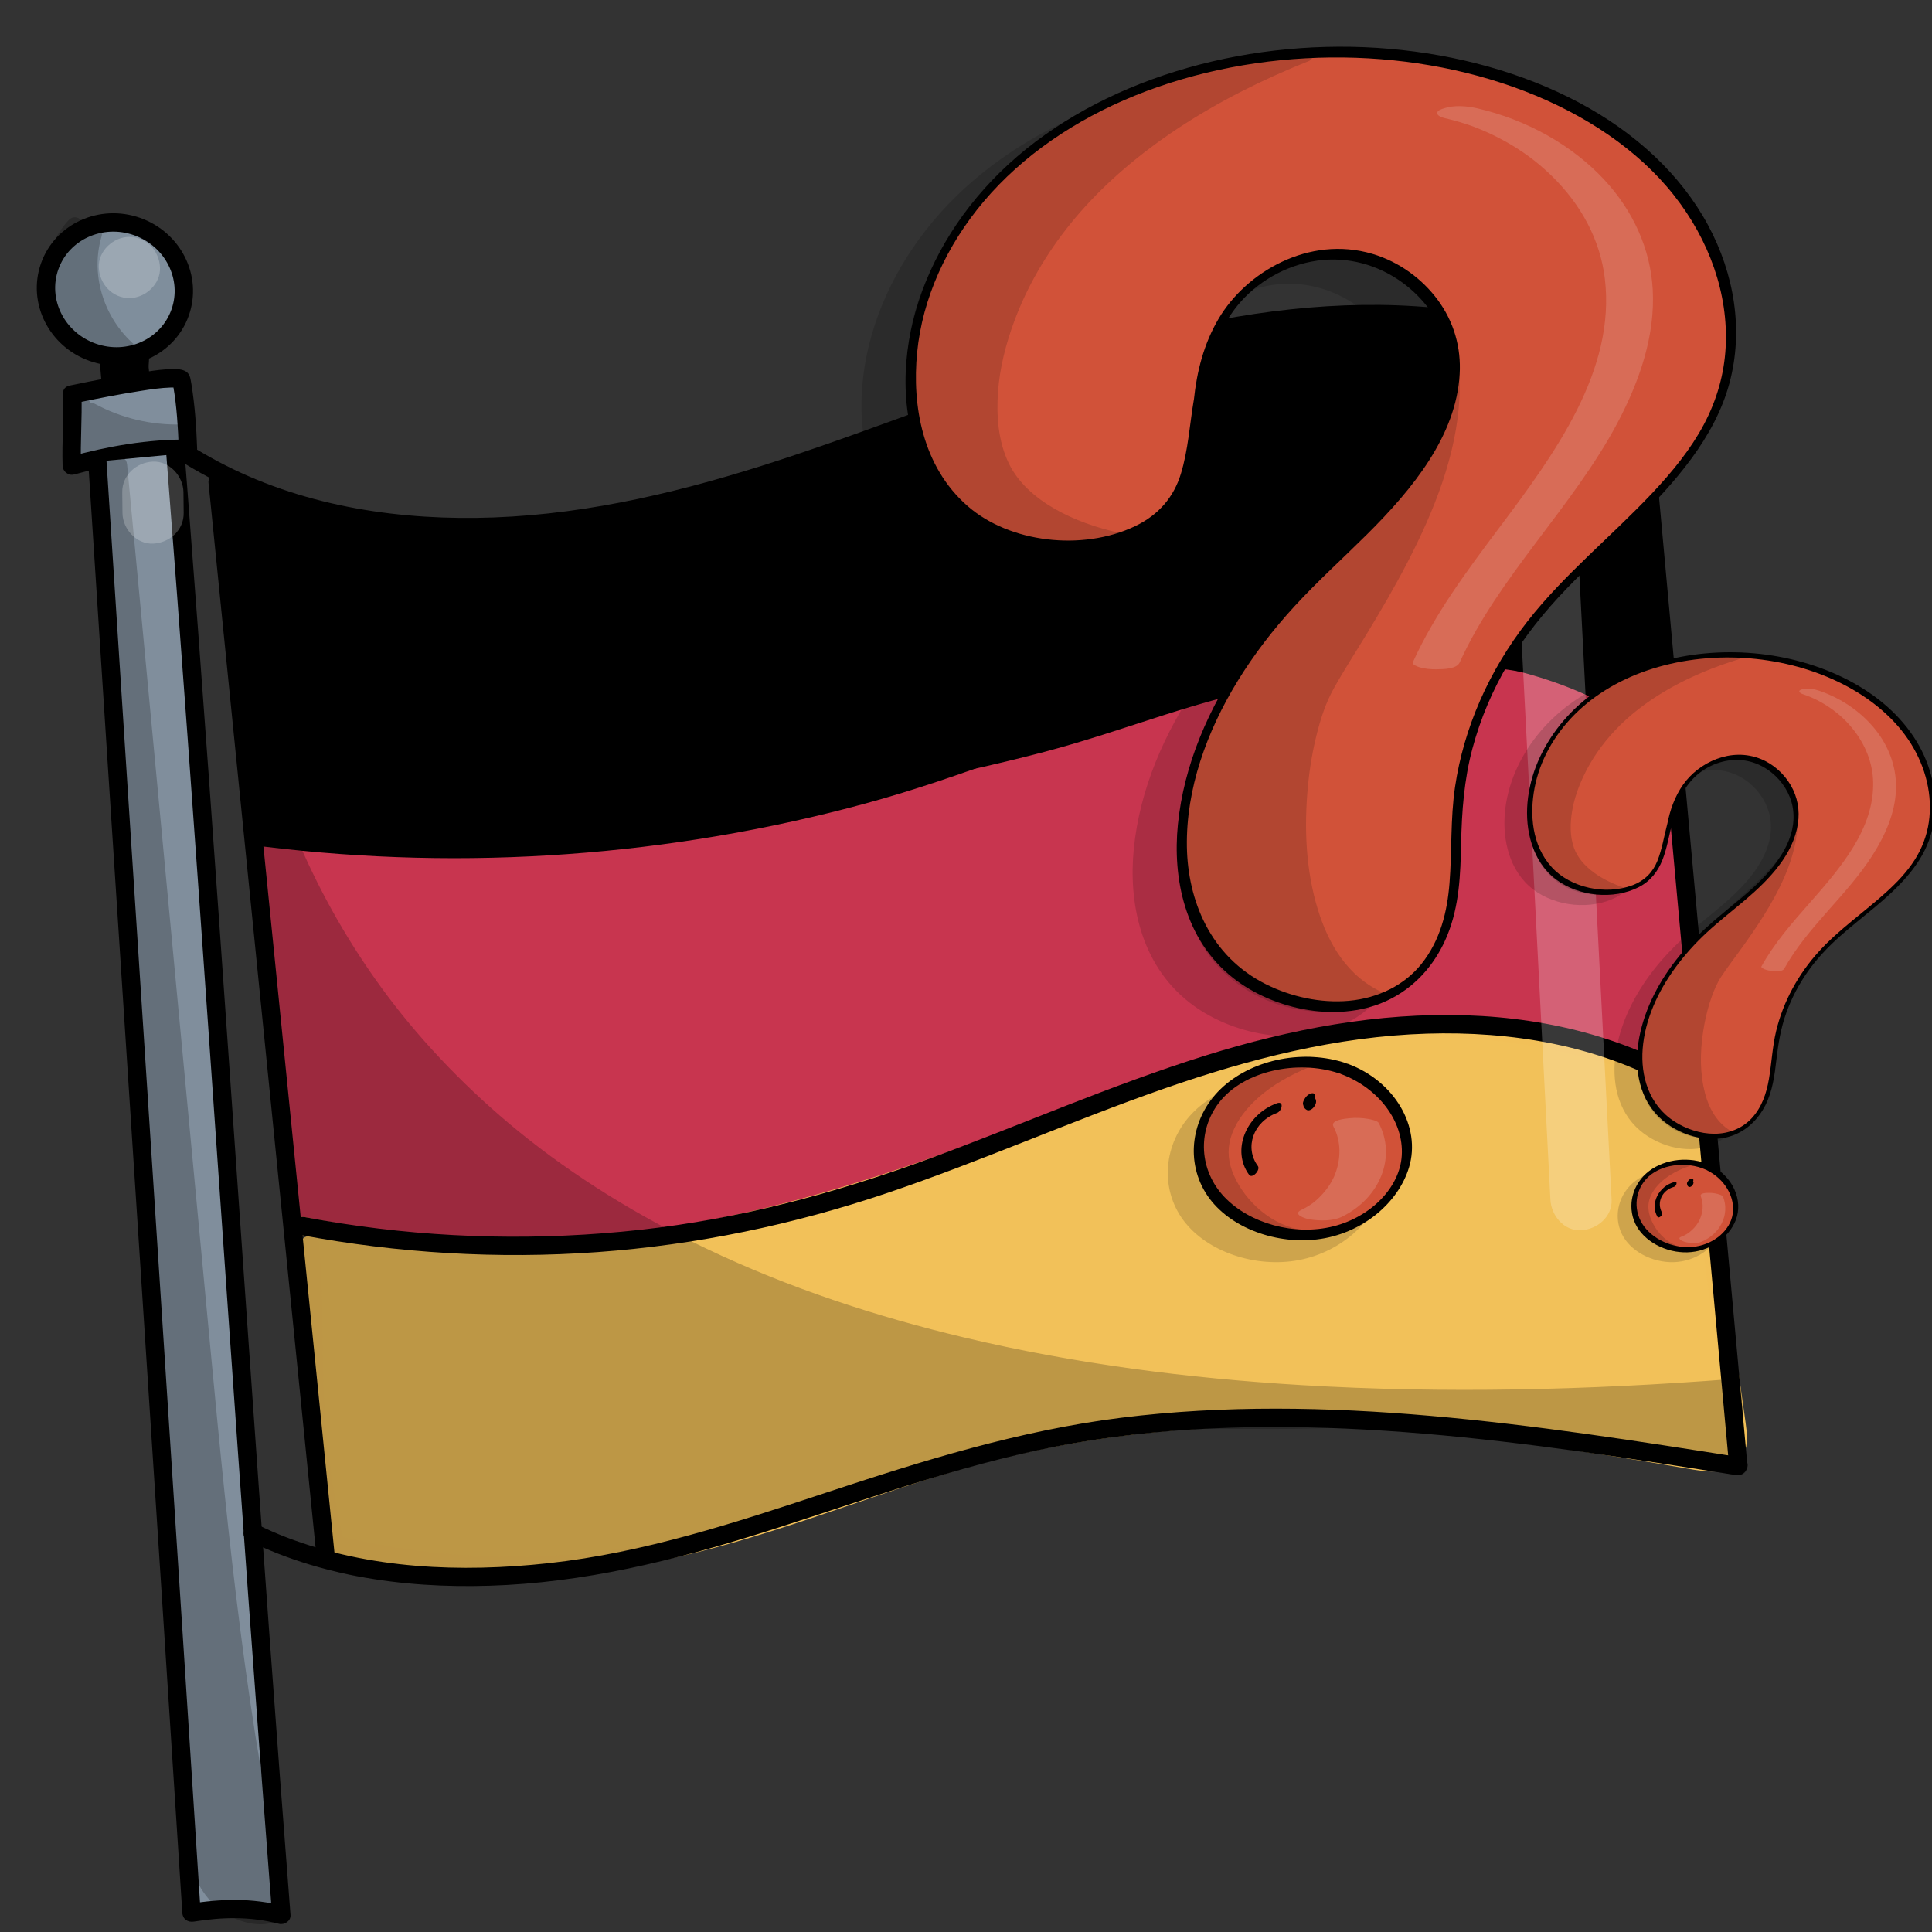 <?xml version="1.0" encoding="utf-8"?>
<!-- Generator: Adobe Adobe Illustrator 24.2.0, SVG Export Plug-In . SVG Version: 6.00 Build 0)  -->
<svg version="1.1" xmlns="http://www.w3.org/2000/svg" xmlns:xlink="http://www.w3.org/1999/xlink" x="0px" y="0px"
	 viewBox="0 0 1700.79 1700.79" style="enable-background:new 0 0 1700.79 1700.79;" xml:space="preserve">
<rect x="0" y="0" width="1700.79" height="1700.79" fill="#333333" stroke="none"/>
<style type="text/css">
	.st0{fill:#C8354F;}
	.st1{fill:#F2C159;}
	.st2{fill:#F2C058;}
	.st3{fill:#808E9C;}
	.st4{fill:#7F8E9C;stroke:#000000;stroke-width:16.166;stroke-miterlimit:10;}
	.st5{opacity:0.22;}
	.st6{fill:#FFFFFF;}
	.st7{opacity:0.149;}
	.st8{fill:#D15238;}
	.st9{fill:#D15239;}
</style>
<g id="Ebene_10">
</g>
<g id="Ebene_4">
</g>
<g id="Ebene_5">
</g>
<g id="Ebene_9">
</g>
<g id="Ebene_6">
</g>
<g id="Ebene_7">
	<g>
		<g>
			<path d="M204.87,432.16c7.41,90.17,14.83,180.34,22.24,270.52c0.75,9.08,1.83,18.94,8.18,25.66c6.6,6.99,16.98,8.57,26.5,9.63
				c187.2,20.98,377.76,4.4,556.68-48.44c105.18-31.07,206.56-74.54,314.28-96.4c107.72-21.86,226.26-19.98,322.79,35.37
				c-4.81-77.85-9.63-155.71-14.44-233.56c-0.99-16.05-2.24-32.9-11-46.61c-11.06-17.31-31.68-25.95-51.31-32.22
				c-128.44-41.02-267.49-24.94-396.23,9.2s-252.03,85.7-381.77,116.24s-270.76,38.75-395.52-12.7"/>
			<g>
				<path d="M196.78,432.16c4.52,55.01,9.05,110.03,13.57,165.04c2.24,27.3,4.49,54.6,6.73,81.9c1.67,20.28-0.8,49.83,20.5,60.93
					c9.62,5.01,20.7,5.67,31.29,6.8c13.37,1.43,26.77,2.67,40.18,3.72c26,2.04,52.06,3.35,78.14,3.95
					c52.05,1.2,104.18-0.46,156.05-4.98c103.73-9.03,206.19-29.45,305.47-60.79c98.42-31.06,194.69-70.74,296.51-89.82
					c90.68-16.99,189.38-16.94,275.11,20.86c10.65,4.69,21.02,9.96,31.13,15.71c5.06,2.88,12.55-0.7,12.16-6.98
					c-3.38-54.66-6.76-109.33-10.14-163.99c-1.67-27.02-2.6-54.21-5.16-81.17c-2.19-23.08-9.53-43.13-28.75-57.2
					c-17.86-13.07-40.93-19.08-62-24.65c-24.45-6.46-49.38-10.95-74.49-13.88c-50.81-5.93-102.25-4.83-153.02,0.94
					c-102.83,11.69-201.72,42.46-299.58,74.92c-97.97,32.5-196.11,66.73-298.26,83.62c-96.09,15.89-196.8,16.54-290.3-13.45
					c-11.67-3.74-23.16-7.97-34.5-12.61c-4.07-1.67-8.84,1.81-9.94,5.65c-1.33,4.62,1.63,8.3,5.65,9.94
					c89.89,36.81,189.03,43.37,284.82,32.78c100.42-11.1,197.16-40.75,292.73-72.35c96.83-32.02,193.54-66.09,294.21-84.16
					c98.61-17.7,201.93-20.08,298.44,9.96c18.76,5.84,40.47,13.36,50.91,31.36c5.84,10.07,7.42,21.94,8.3,33.36
					c1.02,13.21,1.68,26.45,2.5,39.67c3.33,53.83,6.66,107.67,9.99,161.5c0.82,13.25,1.64,26.5,2.46,39.75
					c4.05-2.33,8.11-4.65,12.16-6.98c-81.03-46.11-177-56.04-268.39-45.73c-100.13,11.29-195.08,46.37-289.9,78.59
					c-48.63,16.52-97.57,31.99-147.47,44.22c-50.05,12.26-100.8,21.81-151.91,28.41c-102.52,13.25-206.5,15.25-309.45,5.98
					c-11.89-1.07-24.01-1.79-35.78-3.79c-10.58-1.8-17.82-5.76-20.24-16.75c-2.63-11.97-2.52-24.88-3.52-37.07
					c-1.09-13.24-2.18-26.47-3.26-39.71c-4.49-54.6-8.98-109.2-13.47-163.8c-1.09-13.24-2.18-26.47-3.26-39.71
					C212.1,421.86,195.93,421.77,196.78,432.16L196.78,432.16z"/>
			</g>
		</g>
		<g>
			<path class="st0" d="M237.63,757.61c8.59,138.11,20.24,305.01,28.41,312.05c7.36,6.33,32.01,10.48,41.65,11.14
				c157.04,10.8,245.48,25.25,449.65-39.23c121.03-38.23,238.06-88.06,361.21-119.49c123.16-31.43,262.9-34.87,372.02,33.66
				c-12.89-88.61-14.94-271.88-34.74-299.53c-21.86-30.53-144.06-117.02-453.82-10.68c-106.63,36.61-214.26,52.9-324.56,77.7
				C532.1,755.92,400.7,765.4,237.5,745.53"/>
			<g>
				<path class="st0" d="M229.55,757.61c3.54,56.89,7.23,113.77,11.6,170.6c3.17,41.25,5.89,82.82,12.14,123.74
					c1.15,7.56,1.69,18.56,7.81,24.03c7.61,6.8,20.29,8.88,29.96,10.65c10.31,1.89,20.67,2.52,31.11,3.27
					c44.36,3.17,88.71,7.04,133.19,8.13c43.89,1.08,87.66-1.19,131.14-7.35c55.52-7.87,110.03-21.81,163.55-38.36
					c124.33-38.45,244.36-90.29,370.66-122.44c106.9-27.21,227.4-34.47,329.79,13.27c12.4,5.78,24.4,12.33,36,19.57
					c6.62,4.13,12.81-2.67,11.87-9.13c-6.91-47.89-9.15-96.5-12.6-144.72c-3.16-44.09-4.79-89.56-14.37-132.85
					c-2.26-10.21-5.19-20.07-11.93-28.22c-4.24-5.12-9.22-9.59-14.44-13.68c-18.05-14.17-39.08-24.06-60.78-31.29
					c-82.75-27.55-175.58-18.27-259.21-0.38c-33.63,7.2-66.84,16.32-99.6,26.8c-35.19,11.26-70,23.15-105.76,32.58
					c-72.11,19.01-145.56,32.23-218.42,47.91c-66.94,14.4-133.57,27.87-201.9,33.77c-68.79,5.94-137.98,5.44-206.76-0.36
					c-18.41-1.55-36.78-3.48-55.11-5.7c-4.37-0.53-8.04,4.09-8.08,8.08c-0.05,4.8,3.77,7.56,8.08,8.08
					c70.2,8.49,140.96,12.3,211.64,9.3c66.55-2.83,132.73-11.66,197.99-24.92c35.2-7.15,70.2-15.26,105.39-22.5
					c35.68-7.34,71.4-14.5,106.95-22.46c35.93-8.05,71.7-16.93,106.96-27.56c35.3-10.64,69.9-23.35,105.44-33.24
					c54.98-15.3,111.45-26.58,168.55-29.43c38.68-1.93,77.91-0.14,115.7,8.86c24.75,5.89,46.56,13.72,67.8,27.2
					c1.91,1.21,3.8,2.47,5.65,3.76c0.76,0.53,1.52,1.07,2.27,1.62c0.56,0.41,3.69,2.81,1.77,1.3c2.84,2.23,5.61,4.56,8.23,7.06
					c2.12,2.02,4.07,4.17,6,6.37c0.27,0.3,1.63,2.06,0.58,0.69c-1.04-1.36,0.24,0.28,0.44,0.62c0.52,0.87,1.07,1.71,1.57,2.59
					c0.19,0.33,0.33,0.68,0.51,1.01c1.03,2-0.11-0.45,0.42,0.91c5.36,13.64,7.26,28.9,9.17,43.33c3.04,23,4.95,46.15,6.75,69.27
					c3.87,49.76,6.45,99.66,11.66,149.31c1.09,10.42,2.35,20.81,3.84,31.18c3.96-3.04,7.92-6.09,11.87-9.13
					c-96.3-60.04-214.87-65.48-324.01-46.2c-60.34,10.66-119.26,29.18-177.23,48.69c-60.86,20.48-120.99,43.06-181.74,63.88
					c-100.96,34.59-204.32,63.91-311.66,66.75c-42.52,1.13-85-1.41-127.39-4.45c-22.67-1.63-45.53-2.59-68.12-4.99
					c-9.63-1.02-20.1-2.82-29.05-6.62c-1.2-0.51-2.62-1.56-3.69-1.86c-0.74-0.21,1.68,1.94,0.52,0.58
					c-0.01-0.01,0.53,2.03,0.06,0.05c-0.22-0.9-0.54-1.78-0.78-2.67c-3-11.46-4.04-23.32-5.37-35c-2.4-21.04-4.28-42.13-6.04-63.23
					c-4.58-54.67-8.27-109.42-11.79-164.17c-0.9-13.96-1.78-27.93-2.65-41.9C245.07,747.28,228.9,747.21,229.55,757.61
					L229.55,757.61z"/>
			</g>
		</g>
		<g>
			<path class="st1" d="M273.09,1095.88c6.56,88.48-4.42,147.75,21.81,263.76c90.89,22.22,186.19,24.86,277.28,7.68
				c106.01-20,204.61-66.03,309.14-92.07c198.43-49.42,409.29-24.95,612.66,10.92c10.7,1.89,23.36,3.22,30.67-4.52
				c6.5-6.89,5.57-17.73,4.24-27.2c-11.17-79.29-22.34-158.59-33.51-237.88c-2.61-18.55-5.59-38.01-16.99-53.16
				c-12.66-16.82-33.45-25.34-53.47-31.97c-120.06-39.76-249.56-32.65-367.34,8.21C921.11,987,788.22,1048.73,646.31,1078.1
				c-139.29,28.83-253.22,26.59-380.16,1.16"/>
			<g>
				<path class="st2" d="M265.01,1095.88c4.77,65.34,0.87,130.9,9.52,196.01c3.12,23.49,7.39,46.78,12.58,69.9
					c0.59,2.65,3.03,5.01,5.65,5.65c92.82,22.51,190.05,25.29,283.88,7.24c92.11-17.72,178.74-54.9,268.45-81.18
					c91.38-26.78,185.86-37.99,280.95-38c96.32,0,192.36,10.59,287.43,25.4c23.79,3.71,47.54,7.68,71.27,11.83
					c17.48,3.06,41.6,7.58,50.49-12.81c3.83-8.79,2.73-18.38,1.46-27.61c-1.71-12.39-3.49-24.78-5.24-37.17
					c-3.49-24.78-6.98-49.56-10.47-74.34c-3.49-24.78-6.98-49.56-10.47-74.34c-3.31-23.51-5.65-47.42-10.36-70.7
					c-4.17-20.58-13.06-38.85-30.09-51.69c-16.43-12.4-36.89-18.79-56.37-24.65c-88.58-26.64-183.27-28.58-273.72-10.58
					c-45.81,9.12-89.64,24.39-133.36,40.53c-44.34,16.36-88.35,33.62-132.61,50.21c-89.11,33.39-179.42,63.26-273.53,78.88
					c-88.61,14.71-178.78,16.4-267.78,4c-21.57-3.01-43.03-6.74-64.39-11c-10.16-2.03-14.51,13.55-4.3,15.59
					c85.61,17.07,172.68,24.3,259.82,17.14c92.69-7.61,183.15-29.41,271.1-59.11c87.67-29.61,173.02-65.57,260.36-96.09
					c85.48-29.86,176.49-42.72,266.72-32.17c22.64,2.65,45.12,6.9,67.2,12.56c20.32,5.21,41.66,10.8,60.26,20.73
					c8.31,4.44,16.14,9.98,22,17.46c6.44,8.22,9.88,18.32,12.2,28.37c5.1,22.03,7.05,45,10.2,67.38
					c6.86,48.73,13.73,97.47,20.59,146.2c1.69,11.98,3.37,23.95,5.06,35.93c1.16,8.27,4.86,20.68,0.66,28.62
					c-3.97,7.51-15.39,5.71-22.25,4.62c-11.68-1.85-23.31-4.07-34.97-6.04c-92.89-15.68-186.54-28.34-280.75-32.16
					c-92.9-3.77-186.56,1.31-277.59,21.04c-89.87,19.48-174.76,55.6-262.99,80.77c-44.72,12.76-90.24,22.18-136.63,25.96
					c-46.42,3.78-93.28,2.63-139.45-3.48c-23.05-3.05-45.9-7.46-68.49-12.94c1.88,1.88,3.76,3.76,5.65,5.65
					c-8.43-37.53-14.3-75.5-16.74-113.9c-1.97-30.98-1.83-62.02-2.42-93.05c-0.35-18.24-1.03-36.47-2.36-54.66
					C280.42,1085.56,264.25,1085.48,265.01,1095.88L265.01,1095.88z"/>
			</g>
		</g>
		<g>
			<path class="st3" d="M63.65,347.57c0.5,14.71-0.96,47.61-0.46,62.32c33.16-9.1,65.77-15.31,102.29-14.86
				c-1.4-40.83-5.87-60.8-5.87-60.8s0.72-7.15-96.26,13.02"/>
			<g>
				<path d="M55.56,347.57c0.64,20.77-1.1,41.55-0.46,62.32c0.16,5.23,5.04,9.21,10.23,7.79c32.81-8.96,66.04-14.88,100.14-14.57
					c4.26,0.04,8.24-3.74,8.08-8.08c-0.68-18.95-1.98-37.95-5.01-56.68c-0.25-1.57-0.5-3.14-0.83-4.7c-0.2-0.99-0.67-3.71-0.03,0.58
					c-0.36-2.39-0.76-4.24-2.57-6.01c-3.02-2.96-7.62-3.23-11.59-3.29c-8.59-0.12-17.26,1.22-25.74,2.4
					c-22.35,3.11-44.52,7.56-66.6,12.14c-10.18,2.11-5.87,17.7,4.3,15.59c19.55-4.06,39.15-7.95,58.89-11
					c8.66-1.34,16.81-2.62,26.32-2.92c1.92-0.06,3.84,0.16,5.74,0.11c1.4-0.03-2.57-0.66-0.47-0.03c1.35,0.41,0.46,0.31-0.95-0.49
					c-2.09-1.18-2.48-3.56-3.49-6.49c0.6,1.74,0.73,4.33,1.05,6.16c3.01,17.22,4.16,36.26,4.82,54.64c2.69-2.69,5.39-5.39,8.08-8.08
					c-35.46-0.32-70.32,5.83-104.44,15.15c3.41,2.6,6.82,5.2,10.23,7.79c-0.64-20.77,1.1-41.55,0.46-62.32
					C71.41,337.19,55.24,337.15,55.56,347.57L55.56,347.57z"/>
			</g>
		</g>
		<g>
			<path class="st3" d="M85.71,406.34c27.24,423.33,55.64,854.18,82.88,1277.51c26.8-4.36,49.92-5.91,79.1,1.96
				c-33.09-422.61-60.12-863.36-93.21-1285.97"/>
			<g>
				<path d="M77.62,406.34c10.7,166.32,21.51,332.64,32.33,498.95c10.81,165.97,21.63,331.95,32.4,497.92
					c6.07,93.54,12.12,187.09,18.14,280.63c0.36,5.66,4.85,8.66,10.23,7.79c25.28-4.06,49.88-4.58,74.8,1.96
					c4.74,1.24,10.65-2.43,10.23-7.79c-6.49-82.89-12.7-165.8-18.74-248.73c-6.13-84.16-12.09-168.33-17.98-252.5
					c-5.89-84.05-11.71-168.11-17.59-252.16c-5.86-83.82-11.76-167.65-17.82-251.46c-6.04-83.47-12.23-166.93-18.69-250.38
					c-0.79-10.25-1.59-20.5-2.39-30.74c-0.81-10.3-16.98-10.39-16.17,0c6.49,82.89,12.7,165.8,18.74,248.73
					c6.13,84.16,12.09,168.33,17.98,252.5c5.89,84.05,11.71,168.11,17.59,252.16c5.86,83.82,11.76,167.65,17.82,251.46
					c6.04,83.47,12.23,166.93,18.69,250.38c0.79,10.25,1.59,20.5,2.39,30.74c3.41-2.6,6.82-5.2,10.23-7.79
					c-27.85-7.31-55.19-6.49-83.39-1.96c3.41,2.6,6.82,5.2,10.23,7.79c-10.7-166.32-21.51-332.64-32.33-498.95
					c-10.81-165.97-21.63-331.95-32.4-497.92c-6.07-93.54-12.12-187.09-18.14-280.63C93.12,396.01,76.95,395.93,77.62,406.34
					L77.62,406.34z"/>
			</g>
		</g>
		<g>
			<g>
				<path d="M86.69,315.87c2.66,8.47,1.42,17.7,4.09,26.2c3.1,9.89,18.71,5.67,15.59-4.3c-2.66-8.47-1.42-17.7-4.09-26.2
					C99.18,301.68,83.57,305.9,86.69,315.87L86.69,315.87z"/>
			</g>
		</g>
		<g>
			<g>
				<path d="M114.84,312.63c0.34,2.08,0.19,4.45-0.05,6.83c-0.35,3.37,0.11,6.64,0.66,9.97c0.71,4.31,6.05,6.72,9.94,5.65
					c4.57-1.26,6.36-5.62,5.65-9.94c-0.34-2.08-0.19-4.45,0.05-6.83c0.35-3.37-0.11-6.64-0.66-9.97c-0.71-4.31-6.05-6.72-9.94-5.65
					C115.91,303.94,114.12,308.3,114.84,312.63L114.84,312.63z"/>
			</g>
		</g>
		<g>
			<g>
				<path d="M163.65,408.81c69.91,42.43,151.13,61.19,232.36,63.16c84.13,2.04,167.56-13.32,248.03-36.89
					c89-26.06,174.95-61.14,262.66-91.05c82.29-28.06,166.6-51.37,253.65-57.7c82.28-5.98,167.3,2.55,243.13,36.77
					c9.41,4.25,18.63,8.88,27.69,13.82c9.14,4.99,17.3-8.97,8.16-13.96c-73.16-39.92-156.53-55.6-239.35-54.52
					c-85.72,1.11-169.97,19.38-251.49,44.88c-88.48,27.68-174.33,62.99-262.44,91.77c-81.48,26.62-165.13,47.22-251.11,50.42
					c-80.93,3.02-163.79-8.98-236.6-45.9c-9.03-4.58-17.86-9.53-26.52-14.78C162.89,389.44,154.76,403.41,163.65,408.81
					L163.65,408.81z"/>
			</g>
		</g>
		<g>
			<g>
				<path d="M218.52,1356.18c70.16,34.36,150.25,43.32,227.51,39.12c82.9-4.51,162.48-25.78,241.14-51.16
					c85.42-27.56,170.12-58.38,258.84-73.76c90.09-15.62,182.17-16.79,273.23-10.84c92.36,6.03,184.03,19.42,275.41,33.72
					c11.23,1.76,22.45,3.53,33.68,5.3c10.18,1.61,14.56-13.97,4.3-15.59c-90.73-14.34-181.59-28.54-273.14-36.53
					c-90.58-7.9-182.09-9.64-272.47,1.64c-89.38,11.15-174.56,37.74-259.78,65.92c-79.91,26.42-160.37,52.96-244.43,62.11
					c-76.96,8.38-157.66,5.2-230.61-22.74c-8.68-3.32-17.16-7.07-25.51-11.16C217.37,1337.67,209.17,1351.6,218.52,1356.18
					L218.52,1356.18z"/>
			</g>
		</g>
		<g>
			<g>
				<path d="M1434.92,334.63c11.33,124.12,22.67,248.24,34,372.36c11.27,123.46,22.54,246.91,33.82,370.37
					c6.36,69.69,12.73,139.39,19.09,209.08c0.4,4.35,3.43,8.08,8.08,8.08c4.06,0,8.48-3.71,8.08-8.08
					c-11.33-124.12-22.67-248.24-34-372.36c-11.27-123.46-22.54-246.91-33.82-370.37c-6.36-69.69-12.73-139.39-19.09-209.08
					c-0.4-4.35-3.43-8.08-8.08-8.08C1438.94,326.55,1434.52,330.26,1434.92,334.63L1434.92,334.63z"/>
			</g>
		</g>
		<g>
			<g>
				<path d="M183.54,424.82c12.41,123.37,24.81,246.75,37.22,370.12c12.34,122.71,24.68,245.42,37.02,368.13
					c6.94,68.98,13.87,137.97,20.81,206.95c0.44,4.34,3.4,8.08,8.08,8.08c4.03,0,8.52-3.71,8.08-8.08
					c-12.41-123.37-24.81-246.75-37.22-370.12c-12.34-122.71-24.68-245.42-37.02-368.13c-6.94-68.98-13.87-137.97-20.81-206.95
					c-0.44-4.34-3.4-8.08-8.08-8.08C187.59,416.73,183.1,420.45,183.54,424.82L183.54,424.82z"/>
			</g>
		</g>
		<g>
			<g>
				<path d="M232.93,745.36c88.44,10.73,177.84,12.97,266.7,6.53c88.74-6.43,176.92-21.29,262.76-44.69
					c85.19-23.23,166.29-57.67,249.56-86.58c41.46-14.39,83.61-27.12,126.76-35.42c34.81-6.7,70.28-9.08,105.69-7.54
					c70.51,3.06,143.21,21.31,201.59,62.23c6.97,4.89,13.65,10.13,20.08,15.71c7.83,6.78,19.31-4.61,11.43-11.43
					c-54.81-47.47-126.18-71.28-197.31-79.77c-35.74-4.26-72.03-4.53-107.81-0.56c-41.19,4.57-81.66,14.75-121.21,26.9
					c-85.24,26.2-166.85,62.82-252.1,89c-85.45,26.25-173.54,43.97-262.49,52.82c-89.73,8.93-180.34,9.05-270.09,0.32
					c-11.2-1.09-22.38-2.33-33.55-3.68c-4.37-0.53-8.04,4.1-8.08,8.08C224.8,742.08,228.62,744.84,232.93,745.36L232.93,745.36z"/>
			</g>
		</g>
		<g>
			<g>
				<path d="M264,1087.06c86.27,16.22,174.51,21.5,262.08,15.18c87.07-6.29,172.58-24.16,255.24-52.1
					c82.24-27.8,161.62-63.25,243.57-91.85c74.74-26.08,151.78-45.89,231.26-48.35c74.2-2.29,150.15,10.24,215.44,47.01
					c8.06,4.54,15.91,9.43,23.57,14.61c8.64,5.84,16.74-8.16,8.16-13.96c-62.58-42.26-137.4-61.29-212.28-63.8
					c-77.89-2.61-155.2,12.11-229.29,35.25c-82.89,25.9-162.41,61.08-243.84,91.02c-82.24,30.24-166.59,52.89-253.84,62.52
					c-87.59,9.67-176.6,7.95-263.69-5.6c-10.73-1.67-21.42-3.53-32.09-5.53C258.13,1069.56,253.77,1085.14,264,1087.06L264,1087.06z
					"/>
			</g>
		</g>
		
			<ellipse transform="matrix(0.333 -0.943 0.943 0.333 -172.859 265.303)" class="st4" cx="101.14" cy="254.86" rx="58.7" ry="60.91"/>
		<g>
			<g>
				<path d="M109.12,333.68c2.07-0.39,4.15-0.77,6.22-1.16c1.89-0.35,3.89-2.11,4.83-3.71c1.01-1.73,1.44-4.29,0.81-6.23
					c-0.63-1.96-1.84-3.84-3.71-4.83c-2.01-1.06-3.99-1.23-6.23-0.81c-2.07,0.39-4.15,0.77-6.22,1.16
					c-1.89,0.35-3.89,2.11-4.83,3.71c-1.01,1.73-1.44,4.29-0.81,6.23c0.63,1.96,1.84,3.84,3.71,4.83
					C104.9,333.93,106.88,334.1,109.12,333.68L109.12,333.68z"/>
			</g>
		</g>
		<g class="st5">
			<path d="M202.39,427.6c0,0-116.87,905.7,1321.64,794.54c4.54,21.81-0.02,44.53,6.44,68.63
				c-132.47-22.04-224.41-46.33-341.43-41.9s-242.81-10.18-350.94,32.15c-206.02,80.66-384.27,93.86-449.97,102
				c-20.47,2.54-85.1-0.11-101.47-13.01c-17-13.4,53.85,148.93-95.05-945.21"/>
			<g>
				<path d="M194.31,427.6c-1.04,8.07-1.45,16.24-1.8,24.36c-0.94,21.85-0.51,43.77,0.92,65.59c2.15,32.76,6.6,65.42,13.23,97.57
					c8.14,39.52,19.68,78.34,34.59,115.83c17.47,43.9,39.33,85.99,65.61,125.26c30.32,45.31,66.19,86.86,106.38,123.68
					c46.89,42.95,99.43,79.6,155.17,110.1c67.91,37.16,140.54,65.47,214.85,86.93c91.79,26.51,186.39,42.68,281.38,52.14
					c119.56,11.91,240.07,13,360.02,7.36c33.15-1.56,66.27-3.65,99.36-6.2c-2.6-1.98-5.2-3.96-7.79-5.93
					c4.39,22.71,0.72,45.99,6.44,68.63c3.31-3.31,6.63-6.63,9.94-9.94c-70.62-11.78-140.77-26.88-211.85-35.81
					c-33.1-4.16-66.41-6.71-99.78-6.89c-36.09-0.2-72.19,1.56-108.3,1.49c-72.96-0.15-146.97-1.57-218.66,14.1
					c-37.08,8.11-71.63,23.13-107.33,35.59c-34.74,12.13-69.94,22.92-105.49,32.41c-96.52,25.78-195.48,41.43-294.84,51.26
					c-22.28,2.2-46.01,0.6-68.02-3.16c-9.19-1.57-18.97-3.31-26.93-8.43c2.33,1.5-0.62-0.57-1.51-1.07
					c-4.42-2.49-10.17-1.55-12.87,3c-5.1,8.6,5.89,19.28,13.72,11.56c5.3-5.22,5.15-15.95,5.64-22.64
					c1.55-21.33,0.7-42.9-0.17-64.23c-1.88-46.3-5.57-92.53-9.64-138.67c-7.16-81.03-15.93-161.91-25.26-242.71
					c-14.37-124.55-30.23-248.93-46.74-373.22c-5-37.64-10.07-75.27-15.18-112.89c-0.59-4.36-6.13-6.65-9.94-5.65
					c-4.68,1.23-6.23,5.64-5.65,9.94c18.2,133.77,35.75,267.62,51.89,401.65c10.76,89.35,20.96,178.77,29.65,268.34
					c5.21,53.68,9.99,107.44,13.12,161.29c1.59,27.38,3,54.89,2.37,82.33c-0.15,6.47-0.48,12.93-1.11,19.37
					c-0.05,0.49-0.13,0.98-0.17,1.47c-0.19,2.04,0.47-2.52,0.06-0.42c-0.17,0.84-0.26,1.7-0.42,2.54c-0.23,1.17-0.68,2.34-0.87,3.51
					c-0.34,2.09,1.35-2.09-0.05-0.05c1.31-1.91,3.24-3.49,6.2-3.47c2.92,0.02,5.42,1.83,6.46,3.55c0.61,1.01,0.96,3,0.95,3.21
					c-0.11,4.2-4.08,7.8-9.03,6.67c1.54,0.35-2.88-0.78-0.44-0.08c-2.35-0.67-1.76-1.16,0.85,0.64c1.49,1.03,3.05,1.87,4.68,2.65
					c4.58,2.18,9.45,3.74,14.36,4.98c12.05,3.04,24.55,4.51,36.91,5.56c36.06,3.04,71.22-1.97,106.96-6.27
					c51.56-6.2,102.9-14.14,153.76-24.7c68.95-14.31,136.97-33.18,203.25-57c34.61-12.44,68.05-26.03,104.3-33.17
					c35.02-6.9,70.71-9.66,106.34-10.86c36.15-1.22,72.32-0.76,108.48-0.75c35.13,0.01,70.27-1.95,105.39-1.44
					c65.2,0.95,129.5,11.39,193.52,22.98c35.68,6.46,71.33,13.11,107.1,19.07c5.99,1,11.56-3.53,9.94-9.94
					c-5.69-22.51-2.05-45.92-6.44-68.63c-0.63-3.23-4.49-6.19-7.79-5.93c-125.84,9.68-252.39,12.83-378.43,5.27
					c-99.78-5.99-199.34-18.74-296.66-41.87c-78-18.54-154.69-43.72-227.12-78.28c-59.03-28.17-115.67-62.66-166.16-103.9
					c-42.47-34.69-82.29-75.56-114.44-118.43c-28.98-38.64-53.64-80.46-73.49-124.49c-8.29-18.4-16.03-38-23.02-58.62
					c-6.43-18.95-12.02-38.19-16.78-57.62c-4.32-17.64-7.95-35.44-10.89-53.36c-0.68-4.12-1.32-8.25-1.92-12.38
					c-0.28-1.93-0.55-3.86-0.82-5.8c-0.37-2.67,0.04,0.32-0.17-1.24c-0.15-1.12-0.29-2.24-0.44-3.35
					c-0.97-7.6-1.82-15.21-2.54-22.84c-2.3-24.36-3.36-48.86-2.86-73.33c0.23-11.63,1.4-23.14,1.99-34.73c0.03-0.5,0.11-1,0.17-1.49
					C211.8,417.31,195.62,417.41,194.31,427.6L194.31,427.6z"/>
			</g>
		</g>
		<g class="st5">
			<path d="M81.55,206.15c-11.24,37.14,2.91,81,34.08,105.64c-25.89-0.53-51.08-17.31-61.52-40.97s-5.51-52.86,12.02-71.29"/>
			<g>
				<path d="M73.76,204c-11.92,40.63,3.25,87.06,36.16,113.5c1.91-4.6,3.81-9.2,5.72-13.8c-22.76-0.74-44.35-14.94-53.93-35.64
					c-9.48-20.49-5.13-46.36,10.15-62.83c7.07-7.62-4.34-19.08-11.43-11.43c-20.09,21.66-25.37,54.13-13.28,81.09
					c11.88,26.48,39.75,44.05,68.49,44.97c6.55,0.21,11.28-9.33,5.72-13.8c-28.63-23.01-42.45-62.18-32-97.78
					C92.28,198.29,76.68,194.02,73.76,204L73.76,204z"/>
			</g>
		</g>
		<g class="st5">
			<path d="M79.34,362.46c24.66,13.51,52.95,20.26,80.82,19.3c-23.46,4.06-46.91,8.13-70.37,12.19c-4.51,0.78-9.28,1.54-13.64-0.04
				c-6.82-2.48-10.58-10.2-10.58-17.33c0-7.13,2.94-13.83,5.84-20.29"/>
			<g>
				<path d="M75.26,369.44c26.02,14.06,55.31,21.25,84.9,20.4c-0.72-5.29-1.43-10.58-2.15-15.88c-20.52,3.56-41.05,7.11-61.57,10.67
					c-6.31,1.09-17.05,5.3-21.15-1.72c-4.11-7.02,0.16-15.93,3.11-22.54c1.78-3.98,1.16-8.69-2.9-11.06
					c-3.45-2.02-9.27-1.11-11.06,2.9c-4.62,10.37-9.29,21.77-5.57,33.2c3.59,11.05,13.14,18.18,24.91,17.43
					c12.82-0.81,25.81-4.16,38.46-6.35c13.36-2.31,26.71-4.63,40.07-6.94c9.03-1.56,6.85-16.14-2.15-15.88
					c-26.78,0.77-53.16-5.45-76.74-18.19C74.26,350.53,66.09,364.49,75.26,369.44L75.26,369.44z"/>
			</g>
		</g>
		<g class="st5">
			<path d="M103.77,408.75c24.1,255.69,48.21,511.37,72.31,767.06c15.98,169.51,32.04,339.57,69.72,506.18
				c-20.91,10.96-48.56-2.48-61.32-22.75c-12.76-20.27-14.52-45.03-15.93-68.65c-23.51-394.67-47.02-789.35-70.54-1184.02"/>
			<g>
				<path d="M95.69,408.75c15.83,167.93,31.66,335.85,47.49,503.78c7.88,83.54,15.75,167.08,23.63,250.62
					c7.73,82,15.35,164.03,25.3,245.8c11.24,92.35,25.43,184.4,45.89,275.19c1.24-3.04,2.48-6.09,3.71-9.13
					c-13.24,6.52-29.19,0.82-39.85-8.12c-13.72-11.52-19.52-28.9-22.39-46.05c-3.28-19.56-3.42-39.76-4.59-59.52
					c-1.31-22.07-2.63-44.14-3.94-66.2c-5.23-87.85-10.47-175.69-15.7-263.54c-5.26-88.27-10.52-176.54-15.78-264.81
					c-5.23-87.85-10.47-175.69-15.7-263.54c-5.23-87.85-10.47-175.69-15.7-263.54c-0.66-11.03-1.31-22.07-1.97-33.1
					c-0.62-10.34-16.79-10.41-16.17,0c5.41,90.82,10.82,181.63,16.23,272.45c5.39,90.39,10.77,180.79,16.16,271.18
					s10.77,180.79,16.16,271.18c5.41,90.82,10.82,181.63,16.23,272.45c1.34,22.49,2.68,44.98,4.02,67.48
					c1.24,20.89,1.67,42.05,5,62.75c2.86,17.81,9.04,35.88,21.53,49.31c10.75,11.55,25.96,19.65,41.84,20.55
					c7.99,0.45,15.65-1.44,22.79-4.95c3.29-1.62,4.46-5.81,3.71-9.13c-36.27-160.89-52.55-325.22-68.02-489.14
					c-15.76-166.98-31.48-333.96-47.22-500.94c-8.83-93.67-17.66-187.34-26.49-281C110.88,398.49,94.71,398.38,95.69,408.75
					L95.69,408.75z"/>
			</g>
		</g>
		<g class="st5">
			<g>
				<path class="st6" d="M1331.61,411.82c4.32,83.78,8.65,167.55,12.97,251.33s8.65,167.55,12.97,251.33
					c2.44,47.21,4.87,94.41,7.31,141.62c0.73,14.05,11.87,27.62,26.94,26.94c13.98-0.63,27.72-11.87,26.94-26.94
					c-4.32-83.78-8.65-167.55-12.97-251.33s-8.65-167.55-12.97-251.33c-2.44-47.21-4.87-94.41-7.31-141.62
					c-0.73-14.05-11.87-27.62-26.94-26.94C1344.58,385.5,1330.84,396.74,1331.61,411.82L1331.61,411.82z"/>
			</g>
		</g>
		<g class="st5">
			<g>
				<path class="st6" d="M113.91,262.41c14.09,0,27.6-12.39,26.94-26.94c-0.65-14.6-11.84-26.94-26.94-26.94
					c-14.09,0-27.6,12.39-26.94,26.94C87.62,250.07,98.81,262.41,113.91,262.41L113.91,262.41z"/>
			</g>
		</g>
		<g class="st5">
			<g>
				<path class="st6" d="M107.62,433.32c0.07,6.1,0.13,12.2,0.2,18.3c0.15,14.09,12.28,27.6,26.94,26.94
					c14.47-0.65,27.11-11.84,26.94-26.94c-0.07-6.1-0.13-12.2-0.2-18.3c-0.15-14.09-12.28-27.6-26.94-26.94
					C120.09,407.03,107.45,418.22,107.62,433.32L107.62,433.32z"/>
			</g>
		</g>
	</g>
	<g>
		<g id="Ebene_2_Kopie">
			<g class="st7">
				<path d="M1160.61,960.28c35.18,12.76,58.32,45.39,54.72,77.13c-3.59,31.75-33.66,60.21-71.08,67.3
					c-37.43,7.09-79.36-7.74-99.17-35.05c-19.81-27.32-15.97-65.05,9.07-89.22c25.04-24.17,69.38-32.94,104.84-20.73"/>
				<g>
					<path d="M1157.52,964.73c33.03,12.22,55.46,41.6,53.61,71.76c-1.74,28.51-27.61,54.15-60.15,62.34
						c-34.32,8.64-73.9-2.55-95.98-25.79c-22.22-23.38-24.05-57.92-4.82-83c21.63-28.2,69.27-38.16,105.72-25.88
						c4.82,1.63,10.71-7.39,6.2-8.92c-36.86-12.43-80.79-3.7-107.85,20.32c-27.64,24.55-34.23,63.66-15.94,93.58
						c17.83,29.18,59.3,45.76,97.91,41.25c39.41-4.59,71.78-31.88,81.28-63.37c10.9-36.09-12.97-76.12-53.79-91.22
						C1158.98,954.06,1153,963.06,1157.52,964.73L1157.52,964.73z"/>
				</g>
			</g>
			<g class="st7">
				<path d="M1016.68,371.31c2.97-29.53,11.54-59.44,31.75-83.86s53.58-42.61,89.25-42.42c51.71,0.27,94.5,39.9,102.47,82.36
					c7.97,42.46-12.13,85.51-40.79,121.27c-28.66,35.76-65.75,66.26-97.53,100.15c-51.78,55.22-89.69,120.82-98.56,190.43
					c-5.83,45.73,2.38,95.18,37.69,130.59c35.31,35.42,102.77,50.67,148.28,24.5c28.88-16.6,43.82-45.8,49.43-74.6
					c5.61-28.8,3.35-58.23,5.6-87.34c4.65-60.06,29.01-118.98,69.76-168.73c50.46-61.62,125.94-110.38,156.88-180.33
					c32.76-74.05,6.34-161.35-56.59-220.43c-62.92-59.08-157.83-91.04-252.66-95.21c-104.21-4.58-211.36,23.84-288.3,82.41
					S752.62,297.76,765.26,383.82c4.98,33.92,19.39,68.35,49.58,91.55c39.76,30.57,104.86,35.34,150.45,11.03
					c45.59-24.31,42.98-66.23,51.24-114.11"/>
				<g>
					<path d="M1021.14,369.25c2.73-26.27,9.89-52.91,26.79-75.54c15.15-20.28,39.4-36.57,67.65-42.06
						c55.72-10.83,105.29,27.4,118.15,70.17c16.06,53.44-18.99,107-57.3,147.77c-20.73,22.07-43.64,42.64-65.04,64.25
						c-20.39,20.59-39.05,42.36-55.08,65.49c-31.33,45.24-52.99,95.64-58.2,147.85c-4.68,46.85,5.6,100.98,48.37,134.88
						c35.89,28.45,95.15,41.3,139.41,18.37c24.25-12.56,40.31-33.45,49.36-55.58c10.67-26.1,11.61-53.8,12.19-81.1
						c0.59-28.11,2.59-55.77,9.92-83.3c6.97-26.16,17.73-51.71,32.08-75.71c13.96-23.35,31.31-44.91,50.89-65.24
						c18.52-19.23,38.45-37.46,57.65-56.21c37.67-36.75,72.8-76.75,85.69-124.7c12.48-46.42,4.41-95.92-18.88-139.11
						c-24.06-44.62-64.07-81.51-113.49-107.83c-49.91-26.57-108.02-42.26-166.85-47.35c-59.66-5.16-120.87,0.57-177.63,16.69
						c-56.56,16.06-108.8,42.46-150.37,78.27c-41.02,35.34-70.91,79.43-86.41,126.78c-15.14,46.22-17.06,98.46,3.05,143.9
						c9.85,22.24,25.81,43.03,49.18,57.04c21.55,12.93,48.44,19.59,74.93,19.61c26.56,0.02,53.16-6.47,74.59-19.66
						c20.17-12.42,31.76-30.84,37.76-50.74c6.4-21.19,7.62-43.27,11.3-64.84c1.14-6.67-7.93-2.57-8.69,1.83
						c-3.71,21.74-4.91,44.01-11.46,65.37c-6.05,19.71-18.92,35.85-40.43,46.06c-46.49,22.06-110.27,14.49-147.21-17.74
						c-40.14-35.02-49.03-88.82-44.51-135.17c4.64-47.65,25.82-94.3,58.9-133.32c33.92-40.03,80.13-71.56,133-92.97
						c53.46-21.65,113.04-32.91,172.46-33.49c58.5-0.57,117.34,9.18,170.48,29.66c52.56,20.26,99.48,51.19,131.4,91.65
						c31.03,39.33,48.04,86.7,45.53,133.82c-1.25,23.49-7.78,46.52-19.21,68.02c-11.52,21.68-27.66,41.47-45.18,60.08
						c-35.92,38.13-78.05,72.16-109.9,112.92c-34.19,43.75-56.27,94.21-63.94,145.97c-4.17,28.2-2.62,56.56-4.88,84.85
						c-1.97,24.72-7.91,50.02-24.67,70.97c-14.68,18.36-37.59,30.13-63.97,32.49c-25.16,2.24-51.04-3.69-72.57-14.39
						c-50.12-24.91-69.18-74.9-69.97-121.06c-0.86-50.78,17.3-101.55,44.95-146.47c14.21-23.08,31.05-45.02,49.99-65.61
						c20.05-21.78,42.38-42,63.55-63.01c40.52-40.24,78.48-86.86,81.64-141.01c1.36-23.14-4.82-46.02-19.54-65.8
						c-13.3-17.86-33.35-33.15-57.41-40.23c-55.85-16.44-110.97,16.17-135.12,56.89c-13.29,22.41-19.35,46.95-21.92,71.7
						c-0.24,2.32,2.42,3.06,4.55,2.18C1019.54,374.42,1020.89,371.63,1021.14,369.25L1021.14,369.25z"/>
				</g>
			</g>
			<g class="st7">
				<path d="M1103.48,1030.35c-13.96-18.41-3.49-46.29,20.6-54.84"/>
				<g>
					<path d="M1107.32,1026.46c-11.9-16.17-4.19-38.95,16.84-46.71c4.37-1.61,6.56-10.97-0.17-8.49
						c-27.33,10.06-40.04,41.64-24.36,62.97C1102.41,1038.01,1109.85,1029.91,1107.32,1026.46L1107.32,1026.46z"/>
				</g>
			</g>
			<g class="st7">
				<path d="M1097.02,1002.5c1.93-0.27,3.48,2.06,2.17,3.27c-2.4-1.1-2.55-4.45-0.24-5.69"/>
				<g>
					<path d="M1094.89,1007.21c0.63-0.04,0.58,0.16,0.18-0.11c0.57,0.39-0.25-0.37,0.06-0.04c0.26,0.29,0.21,0.51,0.08-0.06
						c0.03,0.08,0.06,0.16,0.09,0.24c-0.36-1.46,0.18-2.84,1.62-4.13c1.79-0.6,3.59-1.19,5.38-1.78c-0.18-0.09-0.35-0.19-0.51-0.3
						c0.66,0.43,0.14,0.08,0.04-0.1c-0.24-0.45,0.25,0.6,0.05,0.13c-0.3-0.7-0.04,0.14-0.07,0.12c-0.09-0.03,0.04-0.47-0.02-0.52
						c0.07,0.05-0.14,1.03,0,0.37c-0.14,0.68-0.49,1.3-0.95,1.87c-0.13,0.16-1.3,1.15-0.65,0.76c2.18-1.3,3.88-4.46,3.08-6.65
						c-0.88-2.44-3.72-1.59-5.52-0.51c-4.64,2.76-7.5,10.73-1.64,13.73c1.81,0.93,4.35-0.65,5.38-1.79c1.96-2.16,3.4-5,2.27-7.71
						c-0.66-1.58-2.43-3.1-4.59-2.95c-2.88,0.2-5.15,2.18-6.06,4.41c-0.44,1.06-0.78,2.27-0.37,3.38
						C1092.99,1006.32,1093.8,1007.29,1094.89,1007.21L1094.89,1007.21z"/>
				</g>
			</g>
		</g>
		<g id="Ebene_2_1_">
			<g>
				<path class="st8" d="M1183.5,940.99c35.18,12.76,58.32,45.39,54.72,77.13c-3.59,31.75-33.66,60.21-71.08,67.3
					c-37.43,7.09-79.36-7.74-99.17-35.05c-19.81-27.32-15.97-65.05,9.07-89.22c25.04-24.17,69.38-32.94,104.84-20.73"/>
				<g>
					<path d="M1180.41,945.45c33.03,12.22,55.46,41.6,53.61,71.76c-1.74,28.51-27.61,54.15-60.15,62.34
						c-34.32,8.64-73.9-2.55-95.98-25.79c-22.22-23.38-24.05-57.92-4.82-83c21.63-28.2,69.27-38.16,105.72-25.88
						c4.82,1.63,10.71-7.39,6.2-8.92c-36.86-12.43-80.79-3.7-107.85,20.32c-27.64,24.55-34.23,63.66-15.94,93.58
						c17.83,29.18,59.3,45.76,97.91,41.25c39.41-4.59,71.78-31.88,81.28-63.37c10.9-36.09-12.97-76.12-53.79-91.22
						C1181.87,934.78,1175.89,943.78,1180.41,945.45L1180.41,945.45z"/>
				</g>
			</g>
			<g>
				<path class="st9" d="M1055.49,349.98c2.97-29.53,11.54-59.44,31.75-83.86c20.21-24.42,53.58-42.61,89.25-42.42
					c51.71,0.27,94.5,39.9,102.47,82.36c7.97,42.46-12.13,85.51-40.79,121.27s-65.75,66.26-97.53,100.15
					c-51.78,55.22-89.69,120.82-98.56,190.43c-5.83,45.73,2.38,95.18,37.69,130.59c35.31,35.41,102.77,50.67,148.28,24.5
					c28.88-16.6,43.82-45.8,49.43-74.6c5.61-28.8,3.35-58.23,5.6-87.34c4.65-60.06,29.01-118.98,69.76-168.73
					c50.46-61.62,125.94-110.38,156.88-180.33c32.76-74.05,6.34-161.35-56.59-220.43c-62.92-59.08-157.83-91.04-252.66-95.21
					c-104.19-4.59-211.34,23.82-288.27,82.4S791.43,276.43,804.08,362.49c4.98,33.92,19.39,68.35,49.58,91.55
					c39.76,30.57,104.86,35.34,150.45,11.03c45.59-24.31,42.98-66.23,51.24-114.11"/>
				<g>
					<path d="M1059.96,347.92c2.73-26.27,9.89-52.91,26.79-75.54c15.15-20.28,39.4-36.57,67.65-42.06
						c55.72-10.83,105.29,27.4,118.15,70.17c16.06,53.44-18.99,107-57.3,147.77c-20.73,22.07-43.64,42.64-65.04,64.25
						c-20.39,20.59-39.05,42.36-55.08,65.49c-31.33,45.24-52.99,95.64-58.2,147.85c-4.68,46.85,5.6,100.98,48.37,134.88
						c35.89,28.45,95.15,41.3,139.41,18.37c24.25-12.56,40.31-33.45,49.36-55.58c10.67-26.1,11.61-53.8,12.19-81.1
						c0.59-28.11,2.59-55.77,9.92-83.3c6.97-26.16,17.73-51.71,32.08-75.71c13.96-23.35,31.31-44.91,50.89-65.24
						c18.52-19.23,38.45-37.46,57.65-56.21c37.67-36.75,72.8-76.75,85.69-124.7c12.48-46.42,4.41-95.92-18.88-139.11
						c-24.06-44.62-64.07-81.51-113.49-107.83c-49.91-26.57-108.02-42.26-166.85-47.35c-59.66-5.16-120.87,0.57-177.63,16.69
						c-56.56,16.06-108.8,42.46-150.37,78.27c-41.02,35.34-70.91,79.43-86.41,126.78c-15.14,46.22-17.06,98.46,3.05,143.9
						c9.85,22.24,25.81,43.03,49.18,57.04c21.55,12.93,48.44,19.59,74.93,19.61c26.56,0.02,53.16-6.47,74.59-19.66
						c20.17-12.42,31.76-30.84,37.76-50.74c6.4-21.19,7.62-43.27,11.3-64.84c1.14-6.67-7.93-2.57-8.69,1.83
						c-3.71,21.74-4.91,44.01-11.46,65.37c-6.05,19.71-18.92,35.85-40.43,46.06c-46.49,22.06-110.27,14.49-147.21-17.74
						c-40.14-35.02-49.03-88.82-44.51-135.17c4.64-47.65,25.82-94.3,58.9-133.32c33.92-40.03,80.13-71.56,133-92.97
						c53.46-21.65,113.04-32.91,172.46-33.49c58.5-0.57,117.34,9.18,170.48,29.66c52.56,20.26,99.48,51.19,131.4,91.65
						c31.03,39.33,48.04,86.7,45.53,133.82c-1.25,23.49-7.78,46.52-19.21,68.02c-11.52,21.68-27.66,41.47-45.18,60.08
						c-35.92,38.13-78.05,72.16-109.9,112.92c-34.19,43.75-56.27,94.21-63.94,145.97c-4.17,28.2-2.62,56.56-4.88,84.85
						c-1.97,24.72-7.91,50.02-24.67,70.97c-14.68,18.36-37.59,30.13-63.97,32.49c-25.16,2.24-51.04-3.69-72.57-14.39
						c-50.12-24.91-69.18-74.9-69.97-121.06c-0.86-50.78,17.3-101.55,44.95-146.47c14.2-23.08,31.05-45.02,49.99-65.61
						c20.05-21.78,42.38-42,63.55-63.01c40.52-40.24,78.48-86.86,81.64-141.01c1.36-23.14-4.82-46.02-19.54-65.8
						c-13.3-17.86-33.35-33.15-57.41-40.23c-55.85-16.44-110.97,16.17-135.12,56.89c-13.29,22.41-19.35,46.95-21.92,71.7
						c-0.24,2.32,2.42,3.06,4.55,2.18C1058.36,353.1,1059.72,350.31,1059.96,347.92L1059.96,347.92z"/>
				</g>
			</g>
			<g>
				<g>
					<path d="M1107.32,1026.46c-11.9-16.17-4.19-38.95,16.84-46.71c4.37-1.61,6.56-10.97-0.17-8.49
						c-27.33,10.06-40.04,41.64-24.36,62.97C1102.41,1038.01,1109.85,1029.91,1107.32,1026.46L1107.32,1026.46z"/>
				</g>
			</g>
			<g>
				<path class="st8" d="M1151.46,969.46c1.93-0.27,3.48,2.06,2.17,3.27c-2.4-1.1-2.55-4.45-0.24-5.69"/>
				<g>
					<path d="M1149.33,974.17c0.63-0.04,0.58,0.16,0.18-0.11c0.57,0.39-0.25-0.37,0.06-0.04c0.26,0.29,0.21,0.51,0.08-0.06
						c0.03,0.08,0.06,0.16,0.09,0.24c-0.36-1.46,0.18-2.84,1.62-4.13c1.79-0.6,3.59-1.19,5.38-1.79c-0.18-0.09-0.35-0.19-0.51-0.3
						c0.66,0.43,0.14,0.08,0.04-0.1c-0.24-0.45,0.25,0.6,0.05,0.13c-0.3-0.7-0.04,0.14-0.07,0.12c-0.09-0.03,0.04-0.47-0.02-0.52
						c0.07,0.05-0.14,1.03,0,0.37c-0.14,0.68-0.49,1.3-0.95,1.87c-0.13,0.16-1.3,1.15-0.65,0.76c2.18-1.3,3.88-4.46,3.08-6.65
						c-0.88-2.44-3.72-1.59-5.52-0.51c-4.64,2.76-7.5,10.73-1.64,13.73c1.81,0.93,4.35-0.65,5.38-1.78c1.96-2.16,3.4-5,2.27-7.71
						c-0.66-1.58-2.43-3.1-4.59-2.95c-2.88,0.2-5.15,2.18-6.06,4.41c-0.44,1.06-0.78,2.27-0.37,3.38
						C1147.43,973.27,1148.24,974.25,1149.33,974.17L1149.33,974.17z"/>
				</g>
			</g>
		</g>
		<g id="Ebene_4_1_">
			<g class="st7">
				<path d="M1151.46,934.95c-42.75,0.82-93.93,38.13-96.11,73.6c-2.18,35.47,43.19,73.97,85.6,78.4
					c-35.52-7.07-68.18-46.6-63.59-76.71c4.59-30.11,33.1-58.04,75.42-75.19"/>
				<g>
					<path d="M1153.59,930.24c-18.87,0.49-36.91,6.79-52.32,15.6c-16.13,9.22-30.32,21.32-39.77,35.65
						c-9.1,13.78-13.1,29.16-8.85,44.65c4.28,15.6,15.51,29.75,29.2,40.78c15.55,12.54,35.22,22.33,56.96,24.76
						c4.65,0.51,9.82-8.27,4.26-9.42c-28.18-5.85-50.2-29.16-58.41-51.38c-4.12-11.14-4.15-22.33,0.17-33.43
						c4.5-11.55,12.47-21.82,22.33-30.71c12.82-11.58,28.8-20.5,45.71-27.42c2.53-1.04,4.53-3.98,4.38-6.31
						c-0.14-2.28-2.13-3.17-4.55-2.18c-31.74,12.98-60.77,33.81-73.88,61.73c-5.75,12.25-7.92,25.25-4.69,38.2
						c3.3,13.23,11.22,25.82,21.44,36.26c11.19,11.43,25.82,21.04,43.26,24.67c1.42-3.14,2.84-6.28,4.26-9.42
						c-34.4-3.83-66.94-27.42-78.9-54.16c-5.82-13-5.71-26.18,1-38.91c6.7-12.71,18.53-23.53,31.59-31.97
						c14.89-9.63,33.43-17.04,52.56-17.54C1154.15,939.54,1158.81,930.1,1153.59,930.24L1153.59,930.24z"/>
				</g>
			</g>
			<g class="st7">
				<path d="M1270.2,377.38c-26.96,47.44-62.52,78.76-100.37,120.75c-37.85,41.99-73.19,76.12-97.39,124.58
					c-24.19,48.46-36.24,141.39-17.11,191.39c19.12,49.99,84.56,89.04,160.35,64.82c-91.53-39.06-78.71-214.4-45.33-273.37
					c32.41-57.26,114.62-169.38,110.02-271.77"/>
				<g>
					<path d="M1266.28,377.07c-25.53,44.69-65.46,81.64-100.96,120.84c-35.59,39.31-73.12,77.57-96.22,123.34
						c-8.76,17.36-14.41,35.82-18.66,54.26c-4.8,20.86-7.69,42.06-8.67,63.28c-1.74,37.29,0.9,78.24,28.23,109.5
						c13.45,15.39,31.9,27.98,53.1,35.26c22.75,7.81,47.8,9.32,71.79,4.93c6.73-1.24,13.31-2.93,19.76-4.96
						c2.83-0.89,8.76-7.1,4.15-9.09c-33.14-14.3-49.73-44.82-58.57-73.5c-10.78-34.95-12.22-71.93-8.93-107.77
						c1.52-16.57,4.27-33.1,8.52-49.35c3.32-12.71,7.44-25.23,14.01-37.14c8.96-16.24,19.39-32.24,29.12-48.28
						c12.61-20.77,24.86-41.7,35.93-63.07c23.83-45.97,43.39-94.98,45.92-145.36c0.31-6.1,0.32-12.19,0.07-18.28
						c-0.09-2.24-2.2-3.15-4.55-2.18c-2.52,1.04-4.48,3.99-4.38,6.31c2.13,50.65-15.96,100.52-38.84,146.93
						c-19.72,40-44.71,77.78-67.29,116.64c-15.79,27.17-22.69,57.23-26.29,87.09c-4.4,36.58-3.84,74.13,5.21,110.21
						c7.54,30.03,22.1,62.64,53.23,81.24c3.39,2.03,6.95,3.82,10.66,5.42c1.38-3.03,2.77-6.06,4.15-9.09
						c-23.77,7.49-49.41,9.6-74.14,4.13c-21.84-4.83-41.73-15.5-56.74-29.45c-14.44-13.42-24.25-29.52-29.24-47.01
						c-5.23-18.32-6.46-37.38-6.26-56.15c0.23-20.87,2.54-41.73,6.64-62.32c3.67-18.41,8.64-36.79,16.45-54.31
						c19.57-43.88,55.16-80.79,88.87-117.62c17.87-19.51,36.11-38.76,54.11-58.18c17.41-18.79,33.98-38.19,47.6-59.08
						c3.56-5.46,6.88-11.01,10.08-16.61c0.94-1.64,0.89-4.65-1.79-5.01C1269.44,372.27,1267.26,375.35,1266.28,377.07
						L1266.28,377.07z"/>
				</g>
			</g>
			<g class="st7">
				<path d="M1153.42,46.51c-64.98,9.29-155.97,29.27-207.49,60.83s-104.47,93.52-127.87,143.01
					c-23.4,49.5-19.41,128.38,9.53,175.82c28.94,47.43,83.78,67.31,155.74,47.59c-44.52-9.44-89.88-33.2-102.49-69.9
					c-12.61-36.7-7.16-76.2,5.15-112.98c33.22-99.27,123.18-184.43,266.18-241.41"/>
				<g>
					<path d="M1154.47,41.88c-56.88,8.16-114.37,20.29-166.69,40.9c-24.75,9.75-47.14,22.18-67.12,37.77
						c-22.53,17.58-42.29,37.57-59.84,58.66c-17.01,20.45-32.15,42.1-43.82,65.01c-10.59,20.8-15.85,42.94-17.78,65.41
						c-2.05,23.81-0.33,47.94,5.13,71.38c4.98,21.4,13.32,42.83,27.81,61.16c13.02,16.46,31.38,30.07,53.6,37.29
						c23.94,7.78,50.13,8.04,75.09,3.74c7.26-1.25,14.4-2.9,21.44-4.81c3.42-0.93,8.9-8.11,3.18-9.34
						c-39.24-8.43-81.29-28.13-97.23-60.79c-9.63-19.73-11.19-42.53-9.65-63.56c1.54-20.95,6.85-41.79,14.26-61.82
						c11.25-30.42,27.98-59.24,49.3-85.67c22.63-28.05,50.47-53.11,81.35-75c34.32-24.32,72.44-44.74,112.55-61.81
						c5.37-2.29,10.78-4.5,16.22-6.68c4.29-1.72,6.45-11.14-0.17-8.49c-42.8,17.09-83.62,37.76-120.58,62.59
						c-33.22,22.32-63.29,48.1-88.11,77.03c-23.55,27.46-42.5,57.61-55.41,89.6c-16.41,40.7-25.72,85.89-12.86,128.18
						c11.09,36.48,49.33,60.33,90.58,72c5.1,1.44,10.26,2.72,15.47,3.84c1.06-3.12,2.12-6.23,3.18-9.34
						c-25,6.78-51.77,9.95-77.72,5.13c-22.03-4.1-41.77-14.33-56.5-28.48c-16.4-15.78-26.43-35.21-32.88-55.18
						c-7.12-22.07-10.14-45.03-9.94-67.85c0.19-21.98,3.26-44.43,11.7-65.34c8.73-21.61,22.43-42.04,37.1-61.21
						c29.78-38.91,67.69-76.67,117.21-98.8c24.86-11.11,51.46-19.39,78.36-26.34c26.93-6.97,54.38-12.56,82.06-17.07
						c6.18-1.01,12.38-1.95,18.58-2.84C1156.93,50.49,1160.75,40.98,1154.47,41.88L1154.47,41.88z"/>
				</g>
			</g>
		</g>
		<g id="Ebene_5_1_">
			<g class="st7">
				<g>
					<path class="st6" d="M1271.25,103.85c4.64,1.07,9.23,2.26,13.76,3.6c2.26,0.67,4.51,1.38,6.73,2.12
						c1.12,0.37,2.22,0.75,3.33,1.14c0.49,0.17,5.07,1.87,2.26,0.8c8.73,3.34,17.16,7.2,25.22,11.54
						c16.35,8.8,30.13,18.87,43.02,31.35c26.6,25.75,43.2,57.19,47.23,90.99c9.62,80.74-43.9,153.83-93.19,219.47
						c-28.53,38-56.91,76.22-75.93,118.33c-0.88,1.96,5.2,3.99,6.05,4.25c4.41,1.35,9.97,1.82,14.61,1.76
						c6.29-0.08,18-0.11,20.66-6.01c34.17-75.66,100.18-137.5,139.08-211.23c19.38-36.72,33.1-76.56,30.87-117
						c-1.93-35.08-16.84-68.98-42.7-96.78c-27.94-30.04-67.71-52.69-111.8-62.84c-9.11-2.09-20.2-2.98-29.22,0
						c-2.17,0.71-6.05,1.83-6.05,4.25C1265.2,101.87,1269.25,103.39,1271.25,103.85L1271.25,103.85z"/>
				</g>
			</g>
			<g class="st7">
				<g>
					<path class="st6" d="M1173.88,991.74c6.89,12.97,6.61,28.33,1.52,41.68c-2.47,6.49-6.5,12.61-11.44,18.03
						c-5.69,6.23-10.83,10.02-18.53,13.74c-7.85,3.8,3.35,7.57,7.41,8.22c8.68,1.39,20.29,1.7,28.26-2.16
						c33.91-16.38,48.43-52.93,32.61-82.7c-1.09-2.06-7.56-3.25-9.49-3.59c-5.01-0.89-10.84-1.1-15.92-0.6
						C1183.98,984.76,1170.83,986,1173.88,991.74L1173.88,991.74z"/>
				</g>
			</g>
		</g>
	</g>
	<g>
		<g id="Ebene_2_Kopie_1_">
			<g class="st7">
				<path d="M1492.28,1036.71c16.54,8.03,26.27,25.5,23.02,41.31c-3.25,15.81-19.25,28.75-37.82,30.6
					c-18.57,1.85-38.31-7.53-46.66-22.18c-8.36-14.65-4.7-33.46,8.64-44.47c13.34-11.01,35.37-13.39,52.07-5.63"/>
				<g>
					<path d="M1490.56,1038.81c15.52,7.66,25.05,23.47,22.73,38.55c-2.2,14.26-16.01,25.97-32.26,28.6
						c-17.13,2.78-35.89-4.67-45.55-17.37c-9.72-12.78-8.98-30.24,1.58-41.98c11.87-13.19,35.56-16.02,52.74-8.17
						c2.27,1.04,5.57-3.23,3.44-4.2c-17.37-7.94-39.19-5.56-53.51,5.28c-14.63,11.08-19.69,30.46-12.19,46.35
						c7.31,15.5,26.73,25.74,45.76,25.24c19.42-0.5,36.48-12.75,42.6-28.16c7.02-17.66-2.72-38.89-21.89-48.35
						C1491.77,1033.51,1488.44,1037.77,1490.56,1038.81L1490.56,1038.81z"/>
				</g>
			</g>
			<g class="st7">
				<path d="M1450,733.83c2.85-14.72,8.43-29.37,19.44-40.73c11-11.36,28.12-18.98,45.5-17.25c25.19,2.51,44.16,24.4,46.03,46.13
					s-9.96,42.46-25.61,59.14c-15.66,16.68-35.17,30.32-52.26,45.91c-27.84,25.41-49.42,56.67-57.03,91.28
					c-5,22.74-3.34,47.99,12.19,67.42c15.53,19.44,47.68,30.2,71.09,19.12c14.86-7.03,23.52-21.03,27.62-35.26
					c4.1-14.23,4.39-29.14,6.86-43.68c5.11-30,19.77-58.52,41.97-81.68c27.5-28.68,66.59-49.76,84.98-83.53
					c19.46-35.75,10.72-80.88-17.15-113.48c-27.86-32.61-72.6-53.03-118.61-59.47c-50.56-7.08-104.12,2.31-144.38,28.25
					c-40.26,25.94-65.83,68.75-63.74,112.62c0.82,17.29,6.22,35.27,19.83,48.33c17.93,17.2,49.42,22.58,72.79,12.44
					s24.08-31.35,30.37-55.06"/>
				<g>
					<path d="M1452.28,733c2.57-13.09,7.32-26.16,16.63-36.77c8.34-9.51,20.93-16.59,34.96-18.06c27.66-2.9,50.01,18.61,54.25,40.71
						c5.3,27.62-14.31,52.96-34.91,71.71c-11.15,10.15-23.28,19.45-34.73,29.34c-10.91,9.42-21.03,19.52-29.94,30.42
						c-17.4,21.32-30.34,45.69-35.35,71.71c-4.5,23.35-2.05,51.05,17.19,70.07c16.14,15.96,44.41,25.13,67.06,15.63
						c12.41-5.21,21.22-14.98,26.68-25.7c6.43-12.64,8.2-26.53,9.78-40.24c1.62-14.12,3.9-27.94,8.77-41.45
						c4.63-12.84,11.09-25.2,19.21-36.62c7.91-11.11,17.38-21.16,27.89-30.49c9.93-8.83,20.51-17.08,30.75-25.63
						c20.09-16.76,39.11-35.27,47.66-58.81c8.28-22.78,6.69-48.05-2.62-70.84c-9.61-23.55-27.36-43.94-50.2-59.44
						c-23.06-15.65-50.64-26.21-79.06-31.47c-28.83-5.33-58.92-5.25-87.35,0.26c-28.32,5.49-55.02,16.37-76.97,32.48
						c-21.66,15.9-38.31,36.71-48.1,59.82c-9.56,22.56-12.97,48.75-5.32,72.53c3.75,11.64,10.54,22.83,21.27,30.95
						c9.89,7.49,22.68,12.07,35.59,13.3c12.94,1.23,26.21-0.82,37.28-6.47c10.42-5.32,16.93-14.06,20.8-23.79
						c4.12-10.37,5.76-21.42,8.57-32.1c0.87-3.3-3.74-1.66-4.32,0.52c-2.84,10.77-4.47,21.92-8.68,32.36
						c-3.88,9.64-10.92,17.17-21.88,21.32c-23.7,8.97-54.42,2.23-70.89-15.67c-17.9-19.46-19.69-46.93-15.29-70.04
						c4.52-23.76,17.04-46.25,35.01-64.37c18.42-18.58,42.43-32.33,69.21-40.68c27.08-8.44,56.64-11.38,85.62-8.94
						c28.53,2.39,56.74,9.99,81.67,22.73c24.65,12.6,46.05,30.31,59.69,52.12c13.26,21.2,19.31,45.81,15.86,69.41
						c-1.72,11.76-5.99,23.05-12.58,33.34c-6.64,10.38-15.44,19.6-24.86,28.15c-19.31,17.54-41.44,32.72-58.89,51.77
						c-18.73,20.44-31.88,44.81-38.06,70.5c-3.37,13.99-3.95,28.33-6.39,42.46c-2.13,12.34-6.22,24.8-15.38,34.57
						c-8.02,8.56-19.74,13.44-32.71,13.41c-12.37-0.02-24.69-4.19-34.68-10.56c-23.24-14.83-30.17-40.85-28.37-64.1
						c1.98-25.58,13.24-50.29,28.83-71.62c8.01-10.96,17.26-21.22,27.46-30.71c10.8-10.04,22.64-19.18,33.95-28.79
						c21.65-18.39,42.35-40.1,46.45-67.19c1.76-11.58-0.17-23.37-6.41-34c-5.63-9.6-14.68-18.21-26.07-22.87
						c-26.44-10.83-54.84,3.05-68.53,22.43c-7.53,10.66-11.65,22.73-14.07,35.07c-0.23,1.16,1.04,1.65,2.12,1.31
						C1451.25,735.53,1452.04,734.19,1452.28,733L1452.28,733z"/>
				</g>
			</g>
			<g class="st7">
				<path d="M1461.12,1069.35c-5.93-9.9,0.49-23.44,12.63-26.64"/>
				<g>
					<path d="M1463.18,1067.56c-5.03-8.68-0.2-19.79,10.42-22.72c2.21-0.61,3.72-5.22,0.32-4.28
						c-13.79,3.81-21.48,19.11-14.85,30.56C1460.24,1073.15,1464.25,1069.42,1463.18,1067.56L1463.18,1067.56z"/>
				</g>
			</g>
			<g class="st7">
				<path d="M1459.29,1055.04c0.95-0.05,1.6,1.2,0.9,1.75c-1.12-0.66-1.03-2.35,0.15-2.87"/>
				<g>
					<path d="M1458.03,1057.31c0.31,0.01,0.27,0.11,0.09-0.05c0.26,0.22-0.1-0.2,0.03-0.02c0.12,0.16,0.08,0.27,0.04-0.03
						c0.01,0.04,0.02,0.08,0.03,0.13c-0.1-0.75,0.22-1.42,0.98-2.01c0.9-0.22,1.8-0.43,2.71-0.65c-0.08-0.05-0.16-0.11-0.24-0.17
						c0.3,0.25,0.06,0.05,0.02-0.05c-0.1-0.24,0.09,0.31,0.02,0.07c-0.11-0.37-0.03,0.07-0.04,0.06c-0.04-0.02,0.04-0.23,0.01-0.26
						c0.03,0.03-0.12,0.51-0.02,0.19c-0.1,0.34-0.3,0.63-0.55,0.9c-0.07,0.07-0.69,0.52-0.35,0.35c1.12-0.55,2.1-2.07,1.82-3.21
						c-0.32-1.27-1.74-0.97-2.67-0.51c-2.39,1.18-4.16,5.05-1.45,6.83c0.84,0.55,2.15-0.13,2.71-0.65c1.06-0.99,1.9-2.36,1.47-3.77
						c-0.25-0.82-1.04-1.67-2.1-1.69c-1.41-0.03-2.61,0.86-3.16,1.94c-0.26,0.52-0.49,1.1-0.34,1.68
						C1457.14,1056.78,1457.49,1057.3,1458.03,1057.31L1458.03,1057.31z"/>
				</g>
			</g>
		</g>
		<g id="Ebene_2_2_">
			<g>
				<path class="st8" d="M1504.34,1028.06c16.54,8.03,26.27,25.5,23.02,41.31c-3.25,15.81-19.25,28.75-37.82,30.6
					c-18.57,1.85-38.31-7.53-46.66-22.18c-8.36-14.65-4.7-33.46,8.64-44.47c13.34-11.01,35.37-13.39,52.07-5.63"/>
				<g>
					<path d="M1502.62,1030.16c15.52,7.66,25.05,23.47,22.73,38.55c-2.2,14.26-16.01,25.97-32.26,28.6
						c-17.13,2.78-35.89-4.67-45.55-17.37c-9.72-12.78-8.98-30.24,1.58-41.98c11.87-13.19,35.56-16.02,52.74-8.17
						c2.27,1.04,5.57-3.23,3.44-4.2c-17.37-7.94-39.19-5.56-53.51,5.28c-14.63,11.08-19.69,30.46-12.19,46.35
						c7.31,15.5,26.73,25.74,45.76,25.24c19.42-0.5,36.48-12.75,42.6-28.16c7.02-17.66-2.72-38.89-21.89-48.35
						C1503.84,1024.86,1500.5,1029.12,1502.62,1030.16L1502.62,1030.16z"/>
				</g>
			</g>
			<g>
				<path class="st9" d="M1469.93,724.88c2.85-14.72,8.43-29.37,19.44-40.73c11-11.36,28.12-18.98,45.5-17.25
					c25.19,2.51,44.16,24.4,46.03,46.13s-9.96,42.46-25.61,59.14c-15.66,16.68-35.17,30.32-52.26,45.91
					c-27.84,25.41-49.42,56.67-57.03,91.28c-5,22.74-3.34,47.99,12.19,67.42c15.53,19.43,47.68,30.2,71.09,19.12
					c14.86-7.03,23.52-21.03,27.62-35.26c4.1-14.23,4.39-29.14,6.86-43.68c5.11-30,19.77-58.52,41.97-81.68
					c27.5-28.68,66.59-49.76,84.98-83.53c19.46-35.75,10.72-80.88-17.15-113.48c-27.86-32.61-72.6-53.03-118.61-59.47
					c-50.55-7.08-104.11,2.3-144.37,28.24c-40.26,25.94-65.84,68.76-63.75,112.63c0.82,17.29,6.22,35.27,19.83,48.33
					c17.93,17.2,49.42,22.58,72.79,12.44c23.36-10.14,24.08-31.35,30.37-55.06"/>
				<g>
					<path d="M1472.2,724.05c2.57-13.09,7.32-26.16,16.63-36.77c8.34-9.51,20.93-16.59,34.96-18.06
						c27.66-2.9,50.01,18.61,54.25,40.71c5.3,27.62-14.31,52.96-34.91,71.71c-11.15,10.15-23.28,19.45-34.73,29.34
						c-10.91,9.42-21.03,19.52-29.94,30.42c-17.4,21.32-30.34,45.69-35.35,71.71c-4.5,23.35-2.05,51.05,17.19,70.07
						c16.14,15.96,44.41,25.13,67.06,15.63c12.41-5.21,21.22-14.98,26.68-25.7c6.43-12.64,8.2-26.53,9.78-40.24
						c1.62-14.12,3.9-27.94,8.77-41.45c4.63-12.84,11.09-25.2,19.21-36.62c7.91-11.11,17.38-21.16,27.89-30.49
						c9.93-8.83,20.51-17.08,30.75-25.63c20.09-16.76,39.1-35.27,47.66-58.81c8.28-22.78,6.69-48.05-2.62-70.84
						c-9.61-23.55-27.36-43.94-50.2-59.44c-23.06-15.65-50.64-26.21-79.06-31.47c-28.83-5.33-58.92-5.25-87.35,0.26
						c-28.32,5.49-55.02,16.37-76.97,32.48c-21.66,15.9-38.31,36.71-48.1,59.82c-9.56,22.56-12.97,48.75-5.32,72.53
						c3.75,11.64,10.54,22.83,21.27,30.95c9.89,7.49,22.68,12.07,35.59,13.3c12.94,1.23,26.21-0.82,37.28-6.47
						c10.42-5.32,16.93-14.06,20.8-23.79c4.12-10.37,5.76-21.42,8.57-32.1c0.87-3.3-3.74-1.66-4.32,0.52
						c-2.84,10.77-4.47,21.92-8.68,32.36c-3.88,9.64-10.92,17.17-21.88,21.32c-23.7,8.97-54.42,2.23-70.89-15.67
						c-17.9-19.46-19.69-46.93-15.29-70.04c4.52-23.76,17.04-46.25,35.01-64.37c18.42-18.58,42.43-32.33,69.21-40.68
						c27.08-8.44,56.64-11.38,85.62-8.94c28.53,2.39,56.74,9.99,81.67,22.73c24.65,12.6,46.05,30.31,59.69,52.12
						c13.26,21.2,19.31,45.81,15.86,69.41c-1.72,11.76-5.99,23.05-12.58,33.34c-6.64,10.38-15.44,19.6-24.86,28.15
						c-19.31,17.54-41.44,32.72-58.89,51.77c-18.73,20.44-31.88,44.81-38.06,70.5c-3.37,13.99-3.95,28.33-6.39,42.46
						c-2.13,12.34-6.22,24.8-15.38,34.57c-8.02,8.56-19.74,13.44-32.71,13.41c-12.37-0.02-24.69-4.19-34.68-10.56
						c-23.24-14.83-30.17-40.85-28.37-64.1c1.98-25.58,13.24-50.29,28.83-71.62c8.01-10.96,17.26-21.22,27.46-30.71
						c10.8-10.04,22.64-19.18,33.95-28.79c21.65-18.39,42.35-40.1,46.45-67.19c1.76-11.58-0.17-23.37-6.41-34
						c-5.63-9.6-14.68-18.21-26.07-22.87c-26.44-10.83-54.84,3.05-68.53,22.43c-7.53,10.66-11.65,22.73-14.07,35.07
						c-0.23,1.16,1.04,1.65,2.12,1.31C1471.18,726.58,1471.97,725.24,1472.2,724.05L1472.2,724.05z"/>
				</g>
			</g>
			<g>
				<g>
					<path d="M1463.18,1067.56c-5.03-8.68-0.2-19.79,10.42-22.72c2.21-0.61,3.72-5.22,0.32-4.28
						c-13.79,3.81-21.48,19.11-14.85,30.56C1460.24,1073.15,1464.25,1069.42,1463.18,1067.56L1463.18,1067.56z"/>
				</g>
			</g>
			<g>
				<path class="st8" d="M1487.38,1040.91c0.95-0.05,1.6,1.2,0.9,1.75c-1.12-0.66-1.03-2.35,0.15-2.87"/>
				<g>
					<path d="M1486.12,1043.19c0.31,0.01,0.27,0.11,0.09-0.05c0.26,0.22-0.1-0.2,0.03-0.02c0.12,0.16,0.08,0.27,0.04-0.03
						c0.01,0.04,0.02,0.08,0.03,0.13c-0.1-0.75,0.22-1.42,0.98-2.01c0.9-0.22,1.8-0.43,2.71-0.65c-0.08-0.05-0.16-0.11-0.24-0.17
						c0.3,0.25,0.06,0.05,0.02-0.05c-0.1-0.24,0.09,0.31,0.02,0.07c-0.11-0.37-0.03,0.07-0.04,0.06c-0.04-0.02,0.04-0.23,0.01-0.26
						c0.03,0.03-0.12,0.51-0.02,0.19c-0.1,0.34-0.3,0.63-0.55,0.9c-0.07,0.07-0.69,0.52-0.35,0.35c1.12-0.55,2.1-2.07,1.82-3.21
						c-0.32-1.27-1.74-0.97-2.67-0.51c-2.39,1.18-4.16,5.05-1.45,6.83c0.84,0.55,2.15-0.13,2.71-0.65c1.06-0.99,1.9-2.36,1.47-3.77
						c-0.25-0.82-1.04-1.67-2.1-1.69c-1.41-0.03-2.61,0.86-3.16,1.94c-0.26,0.52-0.49,1.1-0.34,1.68
						C1485.24,1042.65,1485.59,1043.17,1486.12,1043.19L1486.12,1043.19z"/>
				</g>
			</g>
		</g>
		<g id="Ebene_4_2_">
			<g class="st7">
				<path d="M1489.01,1023.55c-20.87-1.54-47.57,14.88-50.32,32.62c-2.74,17.75,17.54,39.19,38,43.36
					c-16.98-5.19-31.02-26.57-27.36-41.51s18.88-27.68,40.31-34.37"/>
				<g>
					<path d="M1490.27,1021.28c-9.22-0.62-18.31,1.72-26.23,5.45c-8.3,3.9-15.78,9.34-21.07,16.11c-5.09,6.51-7.76,14.07-6.42,22.05
						c1.35,8.04,6.15,15.68,12.3,21.85c6.98,7.02,16.1,12.85,26.58,15.06c2.24,0.47,5.17-3.71,2.52-4.54
						c-13.45-4.23-23.08-16.97-26.03-28.52c-1.48-5.79-0.96-11.42,1.67-16.81c2.74-5.6,7.11-10.4,12.33-14.43
						c6.8-5.24,15-8.99,23.57-11.7c1.28-0.41,2.4-1.8,2.43-2.97c0.04-1.15-0.89-1.69-2.12-1.31c-16.08,5.08-31.21,14.22-38.92,27.67
						c-3.38,5.9-5.06,12.34-4.09,19c0.98,6.81,4.25,13.5,8.73,19.22c4.91,6.26,11.59,11.77,19.91,14.39
						c0.84-1.51,1.68-3.03,2.52-4.54c-16.58-3.5-31.32-16.86-35.88-30.86c-2.22-6.81-1.54-13.43,2.33-19.53
						c3.87-6.09,10.14-10.99,16.91-14.64c7.71-4.16,17.09-7.04,26.44-6.42C1490.11,1025.98,1492.83,1021.45,1490.27,1021.28
						L1490.27,1021.28z"/>
				</g>
			</g>
			<g class="st7">
				<path d="M1573.25,748.5c-15.38,22.63-34.19,36.76-54.62,56.14c-20.43,19.39-39.26,34.94-53.35,58.21
					c-14.08,23.27-24.35,69.47-17.39,95.49c6.95,26.03,36.99,48.67,75.07,39.95c-42.75-23.85-28.21-111.46-9.16-139.6
					c18.5-27.32,63.87-79.95,66.47-131.68"/>
				<g>
					<path d="M1571.35,748.17c-14.55,21.31-35.76,38.07-54.91,56.17c-19.2,18.14-39.3,35.67-52.72,57.64
						c-5.09,8.33-8.72,17.36-11.66,26.44c-3.33,10.27-5.73,20.81-7.22,31.44c-2.61,18.68-3.26,39.4,8.57,56.38
						c5.83,8.36,14.22,15.54,24.21,20.17c10.72,4.97,22.85,6.88,34.75,5.77c3.34-0.31,6.63-0.86,9.86-1.59
						c1.42-0.32,4.6-3.17,2.45-4.38c-15.47-8.71-22.11-24.83-25.06-39.66c-3.6-18.08-2.55-36.74,0.75-54.63
						c1.52-8.26,3.65-16.46,6.49-24.43c2.22-6.24,4.82-12.35,8.58-18.04c5.13-7.76,10.97-15.33,16.47-22.95
						c7.13-9.87,14.08-19.84,20.49-30.08c13.79-22.03,25.64-45.79,29.25-71.02c0.44-3.05,0.73-6.12,0.9-9.19
						c0.06-1.13-0.92-1.69-2.12-1.31c-1.28,0.41-2.37,1.8-2.43,2.97c-1.36,25.58-12.53,49.83-25.88,72.13
						c-11.5,19.22-25.46,37.08-38.31,55.59c-8.98,12.95-13.76,27.75-16.93,42.61c-3.88,18.2-5.38,37.11-2.67,55.68
						c2.26,15.45,7.81,32.52,22.09,43.31c1.56,1.17,3.21,2.24,4.94,3.22c0.82-1.46,1.64-2.92,2.45-4.38
						c-11.94,2.68-24.53,2.56-36.32-1.32c-10.41-3.43-19.6-9.71-26.25-17.42c-6.4-7.41-10.42-15.96-12.02-24.99
						c-1.68-9.45-1.38-19.1-0.39-28.53c1.1-10.49,3.21-20.88,6.19-31.04c2.66-9.09,5.95-18.11,10.59-26.57
						c11.61-21.18,30.7-38.12,48.87-55.1c9.63-9,19.43-17.84,29.12-26.79c9.37-8.65,18.36-17.66,25.99-27.54
						c1.99-2.58,3.87-5.22,5.7-7.89c0.54-0.78,0.66-2.3-0.64-2.6C1573.12,745.9,1571.92,747.35,1571.35,748.17L1571.35,748.17z"/>
				</g>
			</g>
			<g class="st7">
				<path d="M1532,576.71c-32.1,1.7-77.39,7.58-103.98,21.1c-26.59,13.52-55.33,42.26-69.07,66.08
					c-13.74,23.83-15.53,63.69-3.67,88.88c11.86,25.19,37.64,37.7,73.64,31.08c-21.24-6.79-42.23-20.82-46.63-39.86
					c-4.41-19.04,0.12-38.66,7.85-56.6c20.88-48.42,68.75-87.13,141.12-109.24"/>
				<g>
					<path d="M1532.73,574.42c-28.1,1.5-56.69,4.97-83.16,12.94c-12.52,3.77-24.02,9-34.49,15.92
						c-11.81,7.81-22.39,16.96-31.94,26.77c-9.25,9.51-17.66,19.7-24.43,30.69c-6.14,9.98-9.75,20.87-11.76,32.09
						c-2.12,11.88-2.43,24.1-0.88,36.14c1.42,10.99,4.46,22.15,10.66,32.04c5.56,8.87,13.87,16.56,24.35,21.22
						c11.3,5.01,24.05,6.34,36.41,5.32c3.59-0.3,7.15-0.8,10.67-1.44c1.71-0.31,4.72-3.67,1.99-4.55
						c-18.72-6.04-38.28-17.87-44.5-35.04c-3.76-10.37-3.44-21.91-1.7-32.42c1.74-10.47,5.31-20.71,9.87-30.45
						c6.92-14.79,16.44-28.52,28.08-40.84c12.36-13.07,27.1-24.41,43.19-34c17.87-10.66,37.41-19.19,57.77-25.94
						c2.73-0.9,5.47-1.77,8.22-2.62c2.17-0.67,3.67-5.31,0.32-4.28c-21.66,6.64-42.53,15.16-61.72,25.96
						c-17.24,9.71-33.12,21.3-46.58,34.71c-12.77,12.74-23.43,27.03-31.24,42.54c-9.92,19.72-16.59,42.03-12.33,63.89
						c3.68,18.86,21.18,32.61,40.73,40.37c2.42,0.96,4.87,1.84,7.36,2.64c0.66-1.52,1.33-3.04,1.99-4.55
						c-12.5,2.26-25.7,2.64-38.11-0.98c-10.54-3.07-19.68-9.12-26.18-16.92c-7.25-8.69-11.21-18.92-13.41-29.27
						c-2.43-11.43-2.81-23.12-1.63-34.59c1.13-11.05,3.69-22.2,8.79-32.34c5.27-10.47,12.92-20.12,20.97-29.09
						c16.35-18.21,36.61-35.47,61.79-44.33c12.64-4.45,25.99-7.4,39.43-9.66c13.45-2.27,27.09-3.83,40.79-4.83
						c3.06-0.22,6.12-0.41,9.19-0.58C1533.52,578.87,1535.84,574.26,1532.73,574.42L1532.73,574.42z"/>
				</g>
			</g>
		</g>
		<g id="Ebene_5_2_">
			<g class="st7">
				<g>
					<path class="st6" d="M1586.7,610.95c2.21,0.75,4.39,1.56,6.53,2.44c1.07,0.44,2.13,0.9,3.18,1.38
						c0.53,0.24,1.05,0.48,1.57,0.73c0.23,0.11,2.38,1.17,1.07,0.5c4.09,2.08,8.02,4.41,11.74,6.96
						c7.55,5.18,13.79,10.87,19.48,17.74c11.74,14.17,18.35,30.75,18.71,47.94c0.87,41.06-28.67,75.37-55.79,106.14
						c-15.7,17.81-31.34,35.73-42.59,56.04c-0.52,0.95,2.34,2.24,2.75,2.42c2.09,0.88,4.77,1.37,7.04,1.55
						c3.07,0.25,8.78,0.77,10.35-2.08c20.23-36.5,55.32-64.58,77.76-99.89c11.18-17.59,19.75-37,20.58-57.44
						c0.72-17.74-4.94-35.47-16.23-50.64c-12.19-16.39-30.5-29.61-51.5-36.73c-4.34-1.47-9.7-2.42-14.24-1.34
						c-1.09,0.26-3.03,0.64-3.15,1.86C1583.85,609.68,1585.75,610.63,1586.7,610.95L1586.7,610.95z"/>
				</g>
			</g>
			<g class="st7">
				<g>
					<path class="st6" d="M1497.25,1053.15c2.74,6.84,1.88,14.55-1.23,21.04c-1.51,3.15-3.76,6.05-6.43,8.55
						c-3.06,2.87-5.75,4.54-9.68,6.06c-4,1.55,1.28,3.96,3.22,4.47c4.17,1.1,9.8,1.79,13.87,0.21c17.3-6.69,26.1-24.41,19.8-40.11
						c-0.43-1.09-3.53-1.98-4.46-2.24c-2.4-0.67-5.23-1.05-7.73-1.03C1502.51,1050.1,1496.04,1050.12,1497.25,1053.15
						L1497.25,1053.15z"/>
				</g>
			</g>
		</g>
	</g>
</g>
<g id="Ebene_3">
</g>
</svg>
